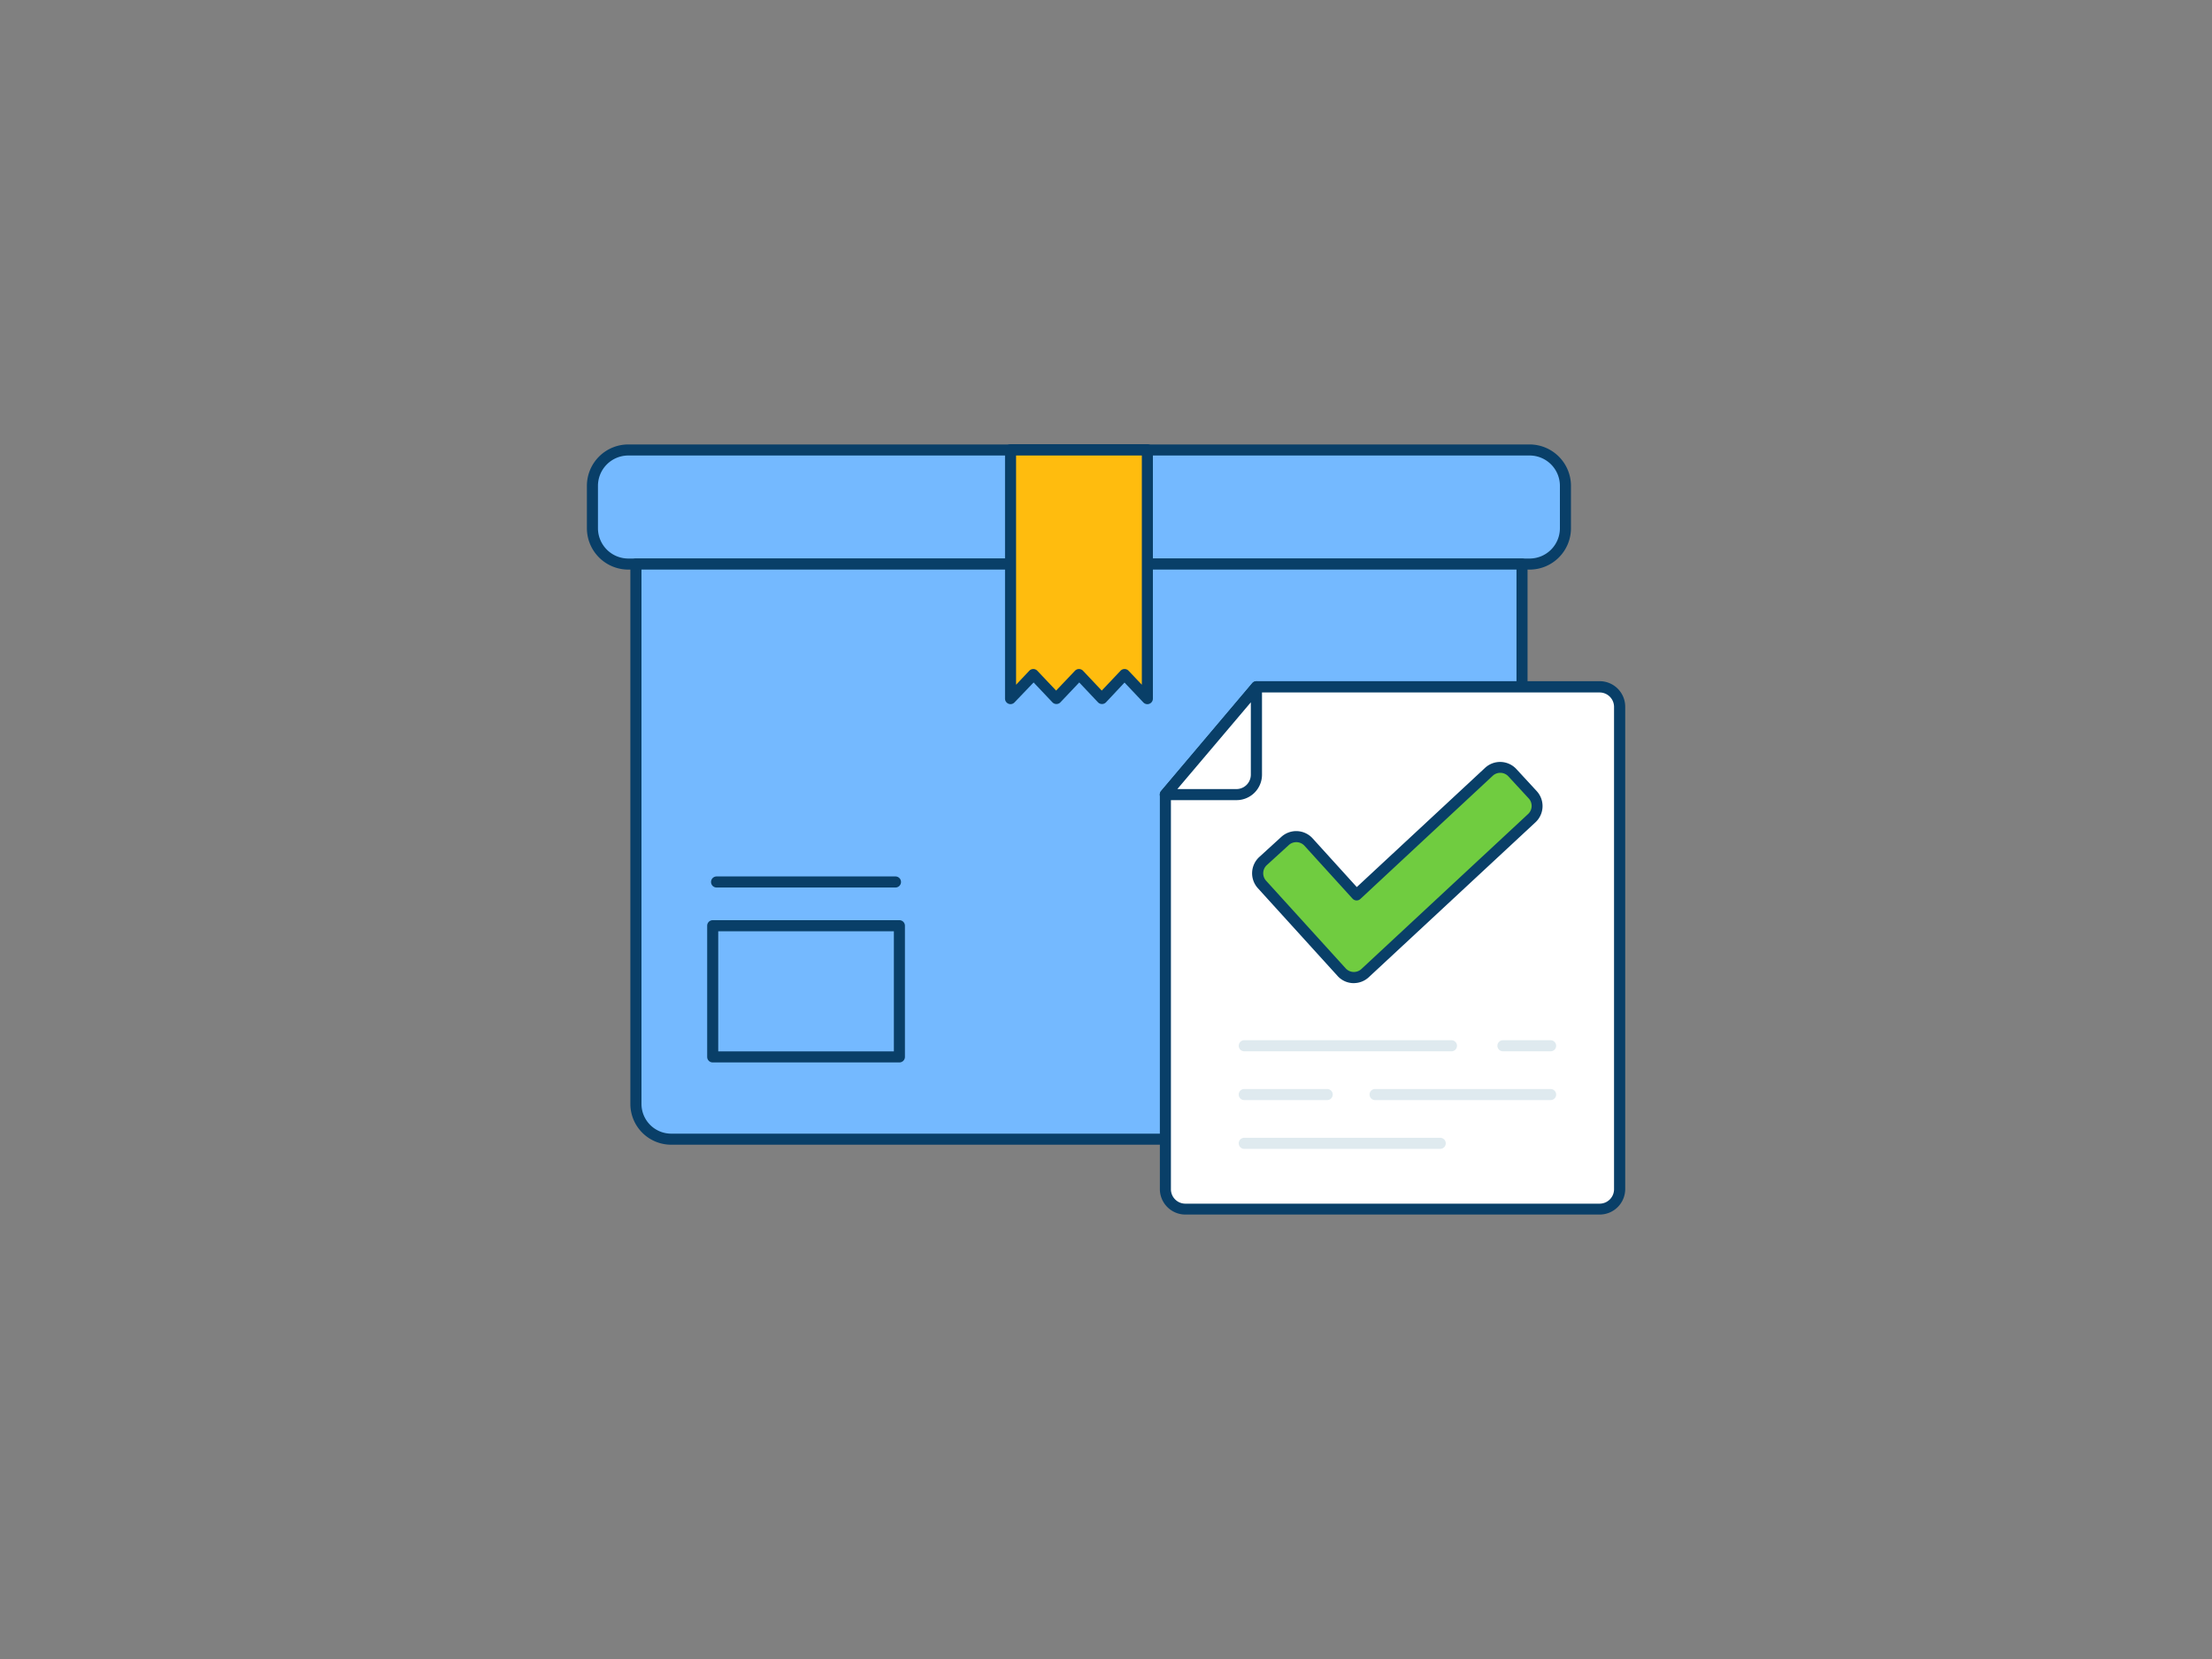<svg xmlns="http://www.w3.org/2000/svg" width="200%" height="214%" viewBox="0 0 400 300" data-imageid="order-confirmation-2" imageName="Order Confirmed" class="illustrations_image" style="width: 40%;"><rect x="0" y="0" width="400" height="300" fill="#808080" stroke="none"/><g id="_271_order_confirmed_outline" data-name="#271_order_confirmed_outline"><rect x="107.13" y="81.37" width="175.95" height="20.63" rx="6.48" fill="#74b9ff" class="target-color"/><path d="M276.61,103h-163a7.49,7.49,0,0,1-7.48-7.48V87.85a7.49,7.49,0,0,1,7.48-7.48h163a7.49,7.49,0,0,1,7.47,7.48v7.67A7.48,7.48,0,0,1,276.61,103Zm-163-20.63a5.49,5.49,0,0,0-5.48,5.48v7.67a5.49,5.49,0,0,0,5.48,5.48h163a5.48,5.48,0,0,0,5.47-5.48V87.85a5.48,5.48,0,0,0-5.47-5.48Z" fill="#093f68"/><path d="M115,102H275.23a0,0,0,0,1,0,0v97.63a6.38,6.38,0,0,1-6.38,6.38H121.37a6.38,6.38,0,0,1-6.38-6.38V102A0,0,0,0,1,115,102Z" fill="#74b9ff" class="target-color"/><path d="M268.85,207H121.37a7.38,7.38,0,0,1-7.38-7.37V102a1,1,0,0,1,1-1H275.23a1,1,0,0,1,1,1v97.63A7.38,7.38,0,0,1,268.85,207ZM116,103v96.63a5.38,5.38,0,0,0,5.38,5.37H268.85a5.39,5.39,0,0,0,5.38-5.37V103Z" fill="#093f68"/><polygon points="207.48 81.37 207.48 126.33 203.35 121.98 199.23 126.33 195.11 121.98 190.99 126.33 186.86 121.98 182.74 126.33 182.74 81.37 207.48 81.37" fill="#ffbc0e"/><path d="M182.74,127.33a1,1,0,0,1-.37-.07,1,1,0,0,1-.63-.93v-45a1,1,0,0,1,1-1h24.74a1,1,0,0,1,1,1v45a1,1,0,0,1-1.73.69l-3.4-3.59L200,127a1,1,0,0,1-.72.31h0a1,1,0,0,1-.73-.31l-3.39-3.59-3.4,3.59a1,1,0,0,1-1.45,0l-3.4-3.59L183.47,127A1,1,0,0,1,182.74,127.33Zm4.12-6.35a1,1,0,0,1,.72.31l3.4,3.59,3.41-3.59a1,1,0,0,1,.72-.31h0a1,1,0,0,1,.73.31l3.39,3.59,3.4-3.59a1,1,0,0,1,1.45,0l2.4,2.53V82.37H183.74v41.45l2.39-2.53a1,1,0,0,1,.73-.31Z" fill="#093f68"/><path d="M162.64,192.12H128.88a1,1,0,0,1-1-1V167.4a1,1,0,0,1,1-1h33.76a1,1,0,0,1,1,1v23.72A1,1,0,0,1,162.64,192.12Zm-32.76-2h31.76V168.4H129.88Z" fill="#093f68"/><path d="M161.93,160.49H129.58a1,1,0,0,1,0-2h32.35a1,1,0,0,1,0,2Z" fill="#093f68"/><path d="M289.26,218.63H214.35a3.61,3.61,0,0,1-3.61-3.61V143.69l16.45-19.47h62.07a3.61,3.61,0,0,1,3.61,3.61V215A3.61,3.61,0,0,1,289.26,218.63Z" fill="#fff"/><path d="M289.26,219.63H214.35a4.62,4.62,0,0,1-4.61-4.61V143.69A1,1,0,0,1,210,143l16.45-19.46a1,1,0,0,1,.76-.36h62.07a4.62,4.62,0,0,1,4.61,4.61V215A4.62,4.62,0,0,1,289.26,219.63Zm-77.52-75.58v71a2.61,2.61,0,0,0,2.61,2.61h74.91a2.61,2.61,0,0,0,2.61-2.61V127.83a2.61,2.61,0,0,0-2.61-2.61h-61.6Z" fill="#093f68"/><path d="M210.74,143.69h12.85a3.61,3.61,0,0,0,3.6-3.61V124.22Z" fill="#fff"/><path d="M223.59,144.69H210.74A1,1,0,0,1,210,143l16.45-19.46a1,1,0,0,1,1.76.64v15.86A4.61,4.61,0,0,1,223.59,144.69Zm-10.69-2h10.69a2.61,2.61,0,0,0,2.6-2.61V127Z" fill="#093f68"/><path d="M242.62,175.82l-14.43-15.89a3,3,0,0,1,.2-4.22l4-3.65a3,3,0,0,1,4.22.2l8.69,9.57,23.94-22.25a3,3,0,0,1,4.22.15l3.69,4a3,3,0,0,1-.15,4.23L246.82,176A3,3,0,0,1,242.62,175.82Z" fill="#70cc40"/><path d="M244.81,177.78h-.17a3.91,3.91,0,0,1-2.76-1.29L227.45,160.6a4,4,0,0,1,.27-5.63l4-3.65a4,4,0,0,1,5.63.27l8,8.82,23.2-21.56a4,4,0,0,1,5.64.2l3.69,4a4,4,0,0,1-.21,5.64L247.5,176.73A4,4,0,0,1,244.81,177.78Zm-10.4-25.49a2,2,0,0,0-1.34.51l-4,3.65a2,2,0,0,0-.13,2.8l14.43,15.89h0a2,2,0,0,0,2.78.12l30.19-28.07a2,2,0,0,0,.63-1.38,2,2,0,0,0-.53-1.43l-3.69-4a2,2,0,0,0-2.81-.1L246,162.56a1,1,0,0,1-.72.27,1,1,0,0,1-.7-.33l-8.69-9.56A2,2,0,0,0,234.41,152.29Z" fill="#093f68"/><path d="M280.4,190.11h-8.62a1,1,0,0,1,0-2h8.62a1,1,0,0,1,0,2Z" fill="#dfeaef"/><path d="M262.45,190.11H225a1,1,0,0,1,0-2h37.47a1,1,0,0,1,0,2Z" fill="#dfeaef"/><path d="M280.4,198.93H248.66a1,1,0,0,1,0-2H280.4a1,1,0,0,1,0,2Z" fill="#dfeaef"/><path d="M239.94,198.93H225a1,1,0,1,1,0-2h15a1,1,0,0,1,0,2Z" fill="#dfeaef"/><path d="M260.42,207.75H225a1,1,0,0,1,0-2h35.44a1,1,0,0,1,0,2Z" fill="#dfeaef"/></g></svg>